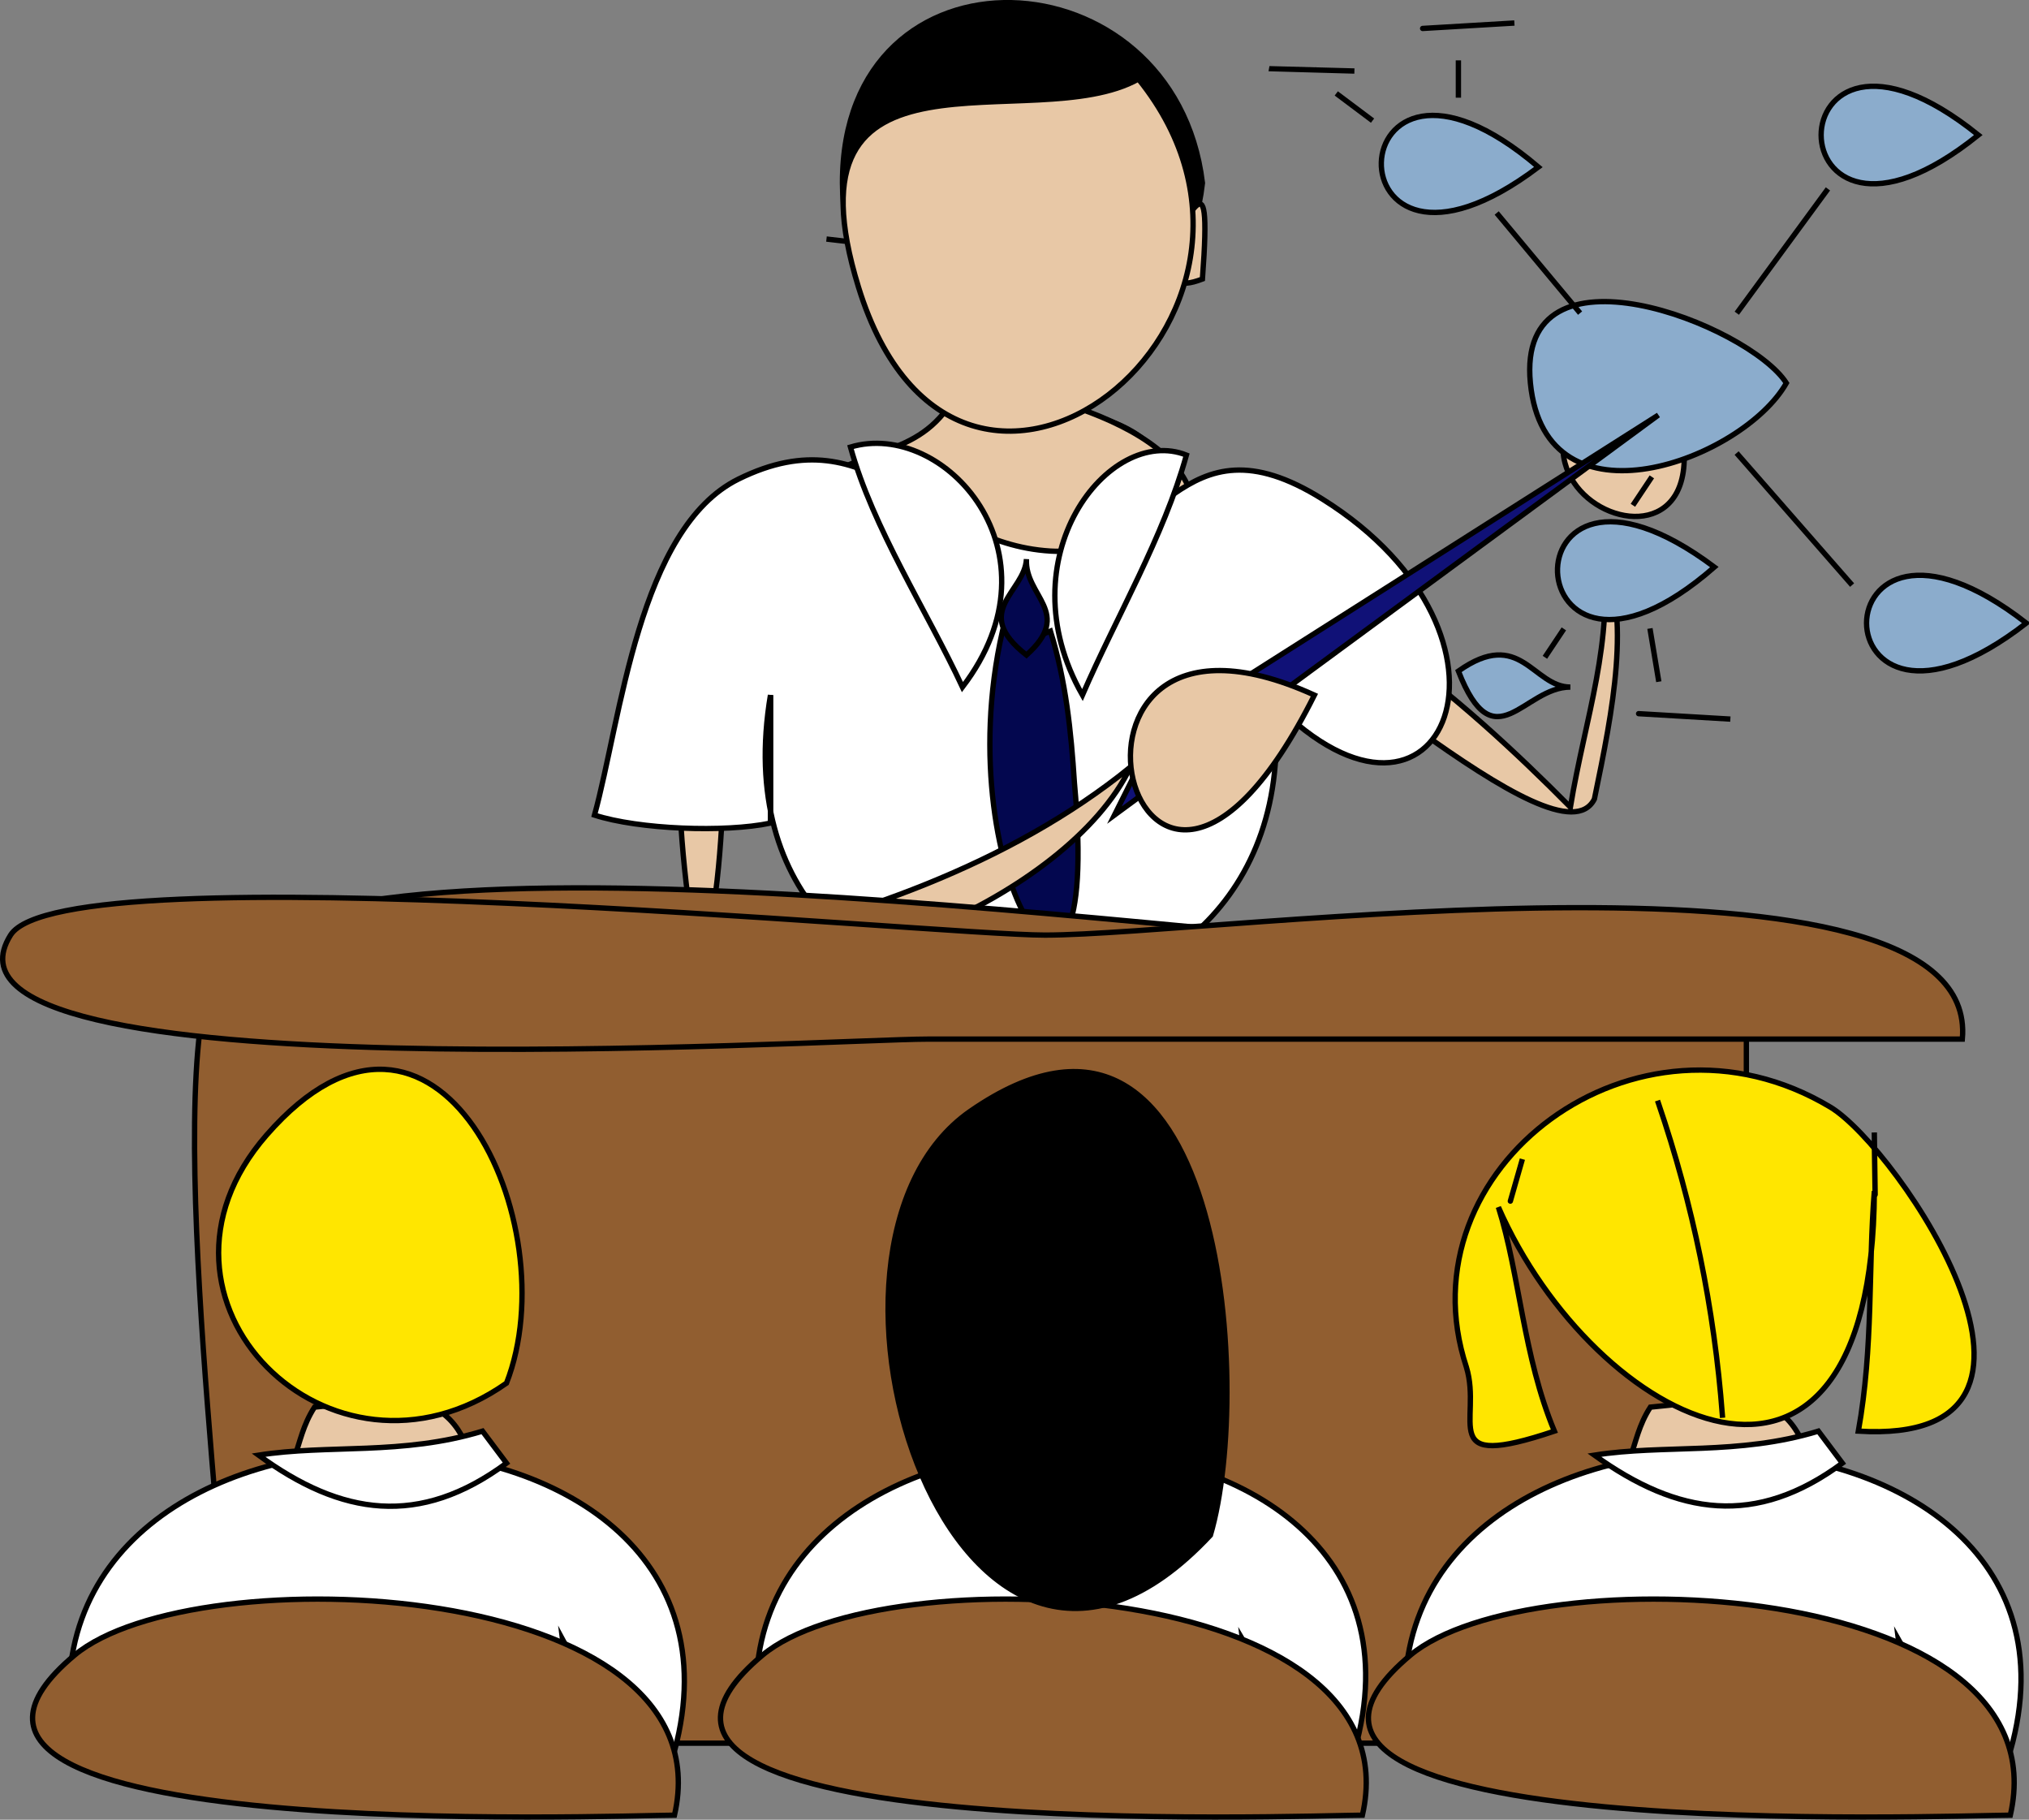 <svg xmlns="http://www.w3.org/2000/svg" xmlns:xlink="http://www.w3.org/1999/xlink" version="1.1" id="Layer_1" x="0px" y="0px" enable-background="new 0 0 822.05 841.89" xml:space="preserve" viewBox="315.26 336.99 190.24 170.58">
<rect x="315.26" y="336.99" width="190.24" height="170.58" fill="#808080" stroke="none"/>
<path fill-rule="evenodd" clip-rule="evenodd" fill="#E8C8A6" stroke="#000000" stroke-width="0.5" stroke-linecap="square" stroke-miterlimit="10" d="  M464.75,411.898c1.759-8.495,3.438-16.906,0.75-23.25c1.099,8.535-1.589,15.498-3,24c-10.066-10.153-24.472-22.852-37.5-23.25  C437.153,395.292,461.339,418.598,464.75,411.898z"/>
<path fill-rule="evenodd" clip-rule="evenodd" fill="#E8C8A6" stroke="#000000" stroke-width="0.5" stroke-linecap="square" stroke-miterlimit="10" d="  M470,369.148C445.923,382.593,483.958,397.757,470,369.148L470,369.148z"/>
<path fill-rule="evenodd" clip-rule="evenodd" fill="#E8C8A6" stroke="#000000" stroke-width="0.5" stroke-linecap="square" stroke-miterlimit="10" d="  M384.5,387.898c-7.279,9.659-6.108,26.25-3.75,39.748C384.166,418.785,382.513,400.681,384.5,387.898z"/>
<path fill-rule="evenodd" clip-rule="evenodd" fill="#FFFFFF" stroke="#000000" stroke-width="0.5" stroke-linecap="square" stroke-miterlimit="10" d="  M425.75,386.398C364.647,386.398,427.367,361.804,425.75,386.398L425.75,386.398z"/>
<path fill-rule="evenodd" clip-rule="evenodd" fill="#E8C8A6" stroke="#000000" stroke-width="0.5" stroke-linecap="square" stroke-miterlimit="10" d="  M391.25,382.648c5.93-4.408,10.724-2.451,14.25-9.75c3.375,0.023,24.039,3.766,21.445,13.852  c-4.495,17.482-1.578,21.819-19.584,23.26C392.772,411.176,383.786,394.675,391.25,382.648z"/>
<path fill-rule="evenodd" clip-rule="evenodd" fill="#FFFFFF" stroke="#000000" stroke-width="0.5" stroke-linecap="square" stroke-miterlimit="10" d="  M434.75,402.898c15.832,16.051,25.156-6.215,4.5-19.125c-13.5-8.438-15.114,5.511-25.5,4.875  c-12.013-0.735-16.435-13.075-29.25-6.75c-9.358,4.618-11.038,22.582-13.5,31.5c4.145,1.346,12.23,1.647,16.5,0.75c0-4,0-8,0-12  C381.169,439.958,438.418,440.051,434.75,402.898z"/>
<path fill-rule="evenodd" clip-rule="evenodd" stroke="#000000" stroke-width="0.5" stroke-linecap="square" stroke-miterlimit="10" d="  M428,354.148c-2.479,21.775-33.691,23.036-33.75,0C394.191,330.893,425.352,332.32,428,354.148z"/>
<path fill-rule="evenodd" clip-rule="evenodd" fill="#FFFFFF" stroke="#000000" stroke-width="0.5" stroke-linecap="square" stroke-miterlimit="10" d="  M395,378.898c8.728-2.619,20.16,9.856,10.5,22.5C402.132,394.182,397.13,386.551,395,378.898z"/>
<path fill-rule="evenodd" clip-rule="evenodd" fill="#FFFFFF" stroke="#000000" stroke-width="0.5" stroke-linecap="square" stroke-miterlimit="10" d="  M426.5,379.648c-7.262-2.89-17.071,9.655-9.75,22.5C419.914,394.847,424.372,387.301,426.5,379.648z"/>
<path fill-rule="evenodd" clip-rule="evenodd" fill="#E8C8A6" stroke="#000000" stroke-width="0.5" stroke-linecap="square" stroke-miterlimit="10" d="  M392.75,359.398C398.524,360.075,396.145,359.796,392.75,359.398L392.75,359.398z"/>
<path fill-rule="evenodd" clip-rule="evenodd" fill="#E8C8A6" stroke="#000000" stroke-width="0.5" stroke-linecap="square" stroke-miterlimit="10" d="  M424.25,359.398c3.081,0.115-1.131,5.613,3.75,3.75C428.994,349.858,426.607,359.486,424.25,359.398z"/>
<path fill-rule="evenodd" clip-rule="evenodd" fill="#E8C8A6" stroke="#000000" stroke-width="0.5" stroke-linecap="square" stroke-miterlimit="10" d="  M422,344.398c-9.917,5.53-33.757-4.858-26.25,19.5C405.143,394.374,440.109,366.851,422,344.398z"/>
<path fill-rule="evenodd" clip-rule="evenodd" stroke="#000000" stroke-width="0.5" stroke-linecap="square" stroke-miterlimit="10" d="  M383,424.646c-0.266,1.298-3.398,2.786-1.5,6.75C384.954,429.531,382.446,427.354,383,424.646z"/>
<path fill-rule="evenodd" clip-rule="evenodd" fill="#03074F" stroke="#000000" stroke-width="0.5" stroke-linecap="square" stroke-miterlimit="10" d="  M416,410.398c-0.315-4.899-0.802-9.574-2.25-14.25c-4.795,1.955-0.502,0.466-4.5,0C403.885,419.7,418.724,440.212,416,410.398z"/>
<path fill-rule="evenodd" clip-rule="evenodd" fill="#03074F" d="M411.5,389.398c-0.155,3.108-5.23,4.891,0,9  C415.96,394.397,411.325,392.917,411.5,389.398z"/>
<path fill="none" stroke="#000000" stroke-width="0.5" stroke-linecap="square" stroke-miterlimit="10" d="M411.5,389.398  c-0.155,3.108-5.23,4.891,0,9C415.96,394.397,411.325,392.917,411.5,389.398z"/>
<path fill-rule="evenodd" clip-rule="evenodd" fill="#FFFFFF" stroke="#000000" stroke-width="0.5" stroke-linecap="square" stroke-miterlimit="10" d="  M387.5,402.148c0,4,0,8,0,12C387.5,410.148,387.5,406.148,387.5,402.148z"/>
<path fill-rule="evenodd" clip-rule="evenodd" fill="#8BACCC" stroke="#000000" stroke-width="0.5" stroke-linecap="square" stroke-miterlimit="10" d="  M482.75,372.898c-4.063,7.184-22.604,14.172-24,0C457.366,358.862,479.245,367.441,482.75,372.898z"/>
<path fill-rule="evenodd" clip-rule="evenodd" fill="#8BACCC" stroke="#000000" stroke-width="0.5" stroke-linecap="square" stroke-miterlimit="10" d="  M505.25,395.398C485.275,410.919,485.275,379.877,505.25,395.398L505.25,395.398z"/>
<path fill-rule="evenodd" clip-rule="evenodd" fill="#8BACCC" stroke="#000000" stroke-width="0.5" stroke-linecap="square" stroke-miterlimit="10" d="  M500.75,349.648C481.096,365.483,481.096,333.813,500.75,349.648L500.75,349.648z"/>
<path fill-rule="evenodd" clip-rule="evenodd" fill="#8BACCC" stroke="#000000" stroke-width="0.5" stroke-linecap="square" stroke-miterlimit="10" d="  M459.5,352.648C439.406,367.818,440.322,336.316,459.5,352.648L459.5,352.648z"/>
<path fill-rule="evenodd" clip-rule="evenodd" fill="#8BACCC" stroke="#000000" stroke-width="0.5" stroke-linecap="square" stroke-miterlimit="10" d="  M457.25,339.148C446.305,339.796,445.254,339.858,457.25,339.148L457.25,339.148z"/>
<path fill-rule="evenodd" clip-rule="evenodd" fill="#8BACCC" stroke="#000000" stroke-width="0.5" stroke-linecap="square" stroke-miterlimit="10" d="  M442.25,343.648C431.519,343.345,431.526,343.346,442.25,343.648L442.25,343.648z"/>
<path fill-rule="evenodd" clip-rule="evenodd" fill="#8BACCC" d="M443.75,348.148l-3-2.25L443.75,348.148z"/>
<line fill="none" stroke="#000000" stroke-width="0.5" stroke-linecap="square" stroke-miterlimit="10" x1="443.75" y1="348.148" x2="440.75" y2="345.898"/>
<path fill-rule="evenodd" clip-rule="evenodd" fill="#8BACCC" d="M452,342.898v3V342.898z"/>
<line fill="none" stroke="#000000" stroke-width="0.5" stroke-linecap="square" stroke-miterlimit="10" x1="452" y1="342.898" x2="452" y2="345.898"/>
<path fill-rule="evenodd" clip-rule="evenodd" fill="#8BACCC" d="M486.5,354.898l-8.25,11.25L486.5,354.898z"/>
<line fill="none" stroke="#000000" stroke-width="0.5" stroke-linecap="square" stroke-miterlimit="10" x1="486.5" y1="354.898" x2="478.25" y2="366.148"/>
<path fill-rule="evenodd" clip-rule="evenodd" fill="#8BACCC" d="M478.25,379.648l10.5,12L478.25,379.648z"/>
<line fill="none" stroke="#000000" stroke-width="0.5" stroke-linecap="square" stroke-miterlimit="10" x1="478.25" y1="379.648" x2="488.75" y2="391.648"/>
<path fill-rule="evenodd" clip-rule="evenodd" fill="#8BACCC" d="M455.75,357.148l7.5,9L455.75,357.148z"/>
<line fill="none" stroke="#000000" stroke-width="0.5" stroke-linecap="square" stroke-miterlimit="10" x1="455.75" y1="357.148" x2="463.25" y2="366.148"/>
<path fill-rule="evenodd" clip-rule="evenodd" fill="#8BACCC" stroke="#000000" stroke-width="0.5" stroke-linecap="square" stroke-miterlimit="10" d="  M476,390.148C455.714,374.953,457.073,406.69,476,390.148L476,390.148z"/>
<path fill-rule="evenodd" clip-rule="evenodd" fill="#8BACCC" stroke="#000000" stroke-width="0.5" stroke-linecap="square" stroke-miterlimit="10" d="  M477.5,404.398C466.555,403.75,465.504,403.688,477.5,404.398L477.5,404.398z"/>
<path fill-rule="evenodd" clip-rule="evenodd" fill="#8BACCC" stroke="#000000" stroke-width="0.5" stroke-linecap="square" stroke-miterlimit="10" d="  M462.5,401.398c-3.531-0.01-4.668-5.623-10.5-1.5C455.365,408.531,458.133,401.385,462.5,401.398z"/>
<path fill-rule="evenodd" clip-rule="evenodd" fill="#8BACCC" d="M470,381.898l-1.5,2.25L470,381.898z"/>
<line fill="none" stroke="#000000" stroke-width="0.5" stroke-linecap="square" stroke-miterlimit="10" x1="470" y1="381.898" x2="468.5" y2="384.148"/>
<path fill-rule="evenodd" clip-rule="evenodd" fill="#8BACCC" d="M461.75,396.148l-1.5,2.25L461.75,396.148z"/>
<line fill="none" stroke="#000000" stroke-width="0.5" stroke-linecap="square" stroke-miterlimit="10" x1="461.75" y1="396.148" x2="460.25" y2="398.398"/>
<path fill-rule="evenodd" clip-rule="evenodd" fill="#8BACCC" d="M470,396.148l0.75,4.5L470,396.148z"/>
<line fill="none" stroke="#000000" stroke-width="0.5" stroke-linecap="square" stroke-miterlimit="10" x1="470" y1="396.148" x2="470.75" y2="400.648"/>
<path fill-rule="evenodd" clip-rule="evenodd" fill="#E8C8A6" stroke="#000000" stroke-width="0.5" stroke-linecap="square" stroke-miterlimit="10" d="  M380.75,426.146c14.22-2.907,29.181-8.074,40.5-17.248C415.348,421.201,390.851,431.183,380.75,426.146z"/>
<path fill-rule="evenodd" clip-rule="evenodd" fill="#101177" stroke="#000000" stroke-width="0.5" stroke-linecap="square" stroke-miterlimit="10" d="  M423.5,405.898c15.75-10,31.5-20,47.25-30c-17,12.5-34,25-51,37.5C421,410.898,422.25,408.398,423.5,405.898z"/>
<path fill-rule="evenodd" clip-rule="evenodd" fill="#E8C8A6" stroke="#000000" stroke-width="0.5" stroke-linecap="square" stroke-miterlimit="10" d="  M438.5,402.148C410.216,389.279,421.458,436.153,438.5,402.148L438.5,402.148z"/>
<path fill-rule="evenodd" clip-rule="evenodd" fill="#915E30" stroke="#000000" stroke-width="0.5" stroke-linecap="square" stroke-miterlimit="10" d="  M479,500.396c-40.078,0-80.156,0-120.234,0c-11.766,0-22.266,5.189-22.266-7.722c0-9.938-6.748-60.603,0-66.528  c15.181-13.333,99.19,0,120.234,0c11.766,0,22.266-5.189,22.266,7.722C479,456.044,479,478.22,479,500.396z"/>
<path fill-rule="evenodd" clip-rule="evenodd" fill="#E8C8A6" stroke="#000000" stroke-width="0.5" stroke-linecap="square" stroke-miterlimit="10" d="  M344.75,468.896c-2.173,3.349-1.105,6.455-5.25,8.25c5.824,1.411,15.111,1.833,21,0.75  C358.494,466.368,354.104,468.003,344.75,468.896z"/>
<path fill-rule="evenodd" clip-rule="evenodd" fill="#FFE600" stroke="#000000" stroke-width="0.5" stroke-linecap="square" stroke-miterlimit="10" d="  M362.75,466.646c5.804-14.913-6.573-41.494-22.5-23.25C326.796,458.807,346.294,478.203,362.75,466.646z"/>
<path fill-rule="evenodd" clip-rule="evenodd" fill="#FFFFFF" stroke="#000000" stroke-width="0.5" stroke-linecap="square" stroke-miterlimit="10" d="  M368,490.646c3.181,5.836,2.062,9.591,10.5,10.5c9.942-36.942-63.702-37.98-56.25,0c5.849-5.116,7.297-2.273,12-11.25  c-1,4.25-2,8.5-3,12.75c12.75,0,25.5,0,38.25,0C369,498.646,368.5,494.646,368,490.646z"/>
<path fill-rule="evenodd" clip-rule="evenodd" fill="#915E30" stroke="#000000" stroke-width="0.5" stroke-linecap="square" stroke-miterlimit="10" d="  M378.5,507.146c-4.984,0-77.665,2.907-56.25-15C333.449,482.781,383.575,484.858,378.5,507.146z"/>
<path fill-rule="evenodd" clip-rule="evenodd" fill="#FFFFFF" stroke="#000000" stroke-width="0.5" stroke-linecap="square" stroke-miterlimit="10" d="  M339.5,473.396c6.549-1.033,13.437,0.048,21-2.25c0.75,1,1.5,2,2.25,3C354.598,480.167,347.277,479.08,339.5,473.396z"/>
<path fill-rule="evenodd" clip-rule="evenodd" fill="#E8C8A6" stroke="#000000" stroke-width="0.5" stroke-linecap="square" stroke-miterlimit="10" d="  M408.5,468.896c-1.746,3.06-0.204,6.211-4.5,8.25c5.365,1.568,14.738,1.747,20.25,0.75  C422.656,466.218,417.995,467.892,408.5,468.896z"/>
<path fill-rule="evenodd" clip-rule="evenodd" fill="#FFFFFF" stroke="#000000" stroke-width="0.5" stroke-linecap="square" stroke-miterlimit="10" d="  M431.75,490.646c3.32,5.581,2.875,9.186,10.5,10.5c10.7-37.39-63.542-37.961-55.5,0c5.184-4.638,7.469-3.359,12-11.25  c-1.25,4.25-2.5,8.5-3.75,12.75c12.75,0,25.5,0,38.25,0C432.75,498.646,432.25,494.646,431.75,490.646z"/>
<path fill-rule="evenodd" clip-rule="evenodd" fill="#915E30" stroke="#000000" stroke-width="0.5" stroke-linecap="square" stroke-miterlimit="10" d="  M443,507.146c-4.984,0-77.665,2.907-56.25-15C397.949,482.781,448.075,484.858,443,507.146z"/>
<path fill-rule="evenodd" clip-rule="evenodd" fill="#FFFFFF" stroke="#000000" stroke-width="0.5" stroke-linecap="square" stroke-miterlimit="10" d="  M403.25,473.396c6.75-0.939,13.441,0.337,21-2.25c0.75,1,1.5,2,2.25,3C418.385,480.112,411.088,478.996,403.25,473.396z"/>
<path fill-rule="evenodd" clip-rule="evenodd" fill="#E8C8A6" stroke="#000000" stroke-width="0.5" stroke-linecap="square" stroke-miterlimit="10" d="  M470,468.896c-2.173,3.349-1.105,6.455-5.25,8.25c5.824,1.411,15.111,1.833,21,0.75C484.044,466.34,479.53,467.982,470,468.896z"/>
<path fill-rule="evenodd" clip-rule="evenodd" fill="#FFFFFF" stroke="#000000" stroke-width="0.5" stroke-linecap="square" stroke-miterlimit="10" d="  M493.25,490.646c3.288,5.785,1.982,9.582,10.5,10.5c10.406-36.788-63.71-38.053-56.25,0c5.85-5.116,7.297-2.273,12-11.25  c-1,4.25-2,8.5-3,12.75c12.75,0,25.5,0,38.25,0C494.25,498.646,493.75,494.646,493.25,490.646z"/>
<path fill-rule="evenodd" clip-rule="evenodd" fill="#915E30" stroke="#000000" stroke-width="0.5" stroke-linecap="square" stroke-miterlimit="10" d="  M503.75,507.146c-4.984,0-77.665,2.907-56.25-15C458.699,482.781,508.825,484.858,503.75,507.146z"/>
<path fill-rule="evenodd" clip-rule="evenodd" fill="#FFFFFF" stroke="#000000" stroke-width="0.5" stroke-linecap="square" stroke-miterlimit="10" d="  M464.75,473.396c6.549-1.033,13.438,0.048,21-2.25c0.75,1,1.5,2,2.25,3C479.887,480.134,472.613,479.045,464.75,473.396z"/>
<path fill-rule="evenodd" clip-rule="evenodd" fill="#915E30" stroke="#000000" stroke-width="0.5" stroke-linecap="square" stroke-miterlimit="10" d="  M499.25,434.396c-32.329,0-64.658,0-96.987,0c-9.348,0-95.589,5.468-86.013-9.75c5.014-7.967,86.75,0,96.987,0  C429.288,424.646,501.02,414.54,499.25,434.396z"/>
<path fill-rule="evenodd" clip-rule="evenodd" fill="#FFE600" stroke="#000000" stroke-width="0.5" stroke-linecap="square" stroke-miterlimit="10" d="  M452.75,465.146c-6.163-18.645,15.941-35.285,34.125-24.375c6.322,3.793,25.344,31.769,2.625,30.375  c1.423-7.934,0.917-15.27,1.5-22.5c-0.168,35.242-26.259,21.992-35.25,1.5c2.005,6.353,2.311,13.951,5.25,21  C449.814,474.905,454.29,470.191,452.75,465.146z"/>
<path fill-rule="evenodd" clip-rule="evenodd" fill="#FFE600" d="M470.75,440.396c3.236,9.476,5.244,19.264,6,29.25  C474.75,459.896,472.75,450.146,470.75,440.396z"/>
<path fill="none" stroke="#000000" stroke-width="0.5" stroke-linecap="square" stroke-miterlimit="10" d="M470.75,440.396  c3.236,9.476,5.244,19.264,6,29.25"/>
<path fill-rule="evenodd" clip-rule="evenodd" fill="#FFE600" stroke="#000000" stroke-width="0.5" stroke-linecap="square" stroke-miterlimit="10" d="  M458,445.646C455.894,452.998,457.23,448.331,458,445.646L458,445.646z"/>
<path fill-rule="evenodd" clip-rule="evenodd" fill="#FFE600" d="M491,444.146C491.06,454.022,491.011,445.866,491,444.146  L491,444.146z"/>
<path fill="none" stroke="#000000" stroke-width="0.5" stroke-linecap="square" stroke-miterlimit="10" d="M491,444.146  c0.116,7.811,0.081,5.106,0-0.75"/>
<path fill-rule="evenodd" clip-rule="evenodd" stroke="#000000" stroke-width="0.5" stroke-linecap="square" stroke-miterlimit="10" d="  M428.75,480.896c4.126-13.997,1.086-56.063-22.5-39.75C387.905,453.834,404.99,506.335,428.75,480.896z"/>
</svg>